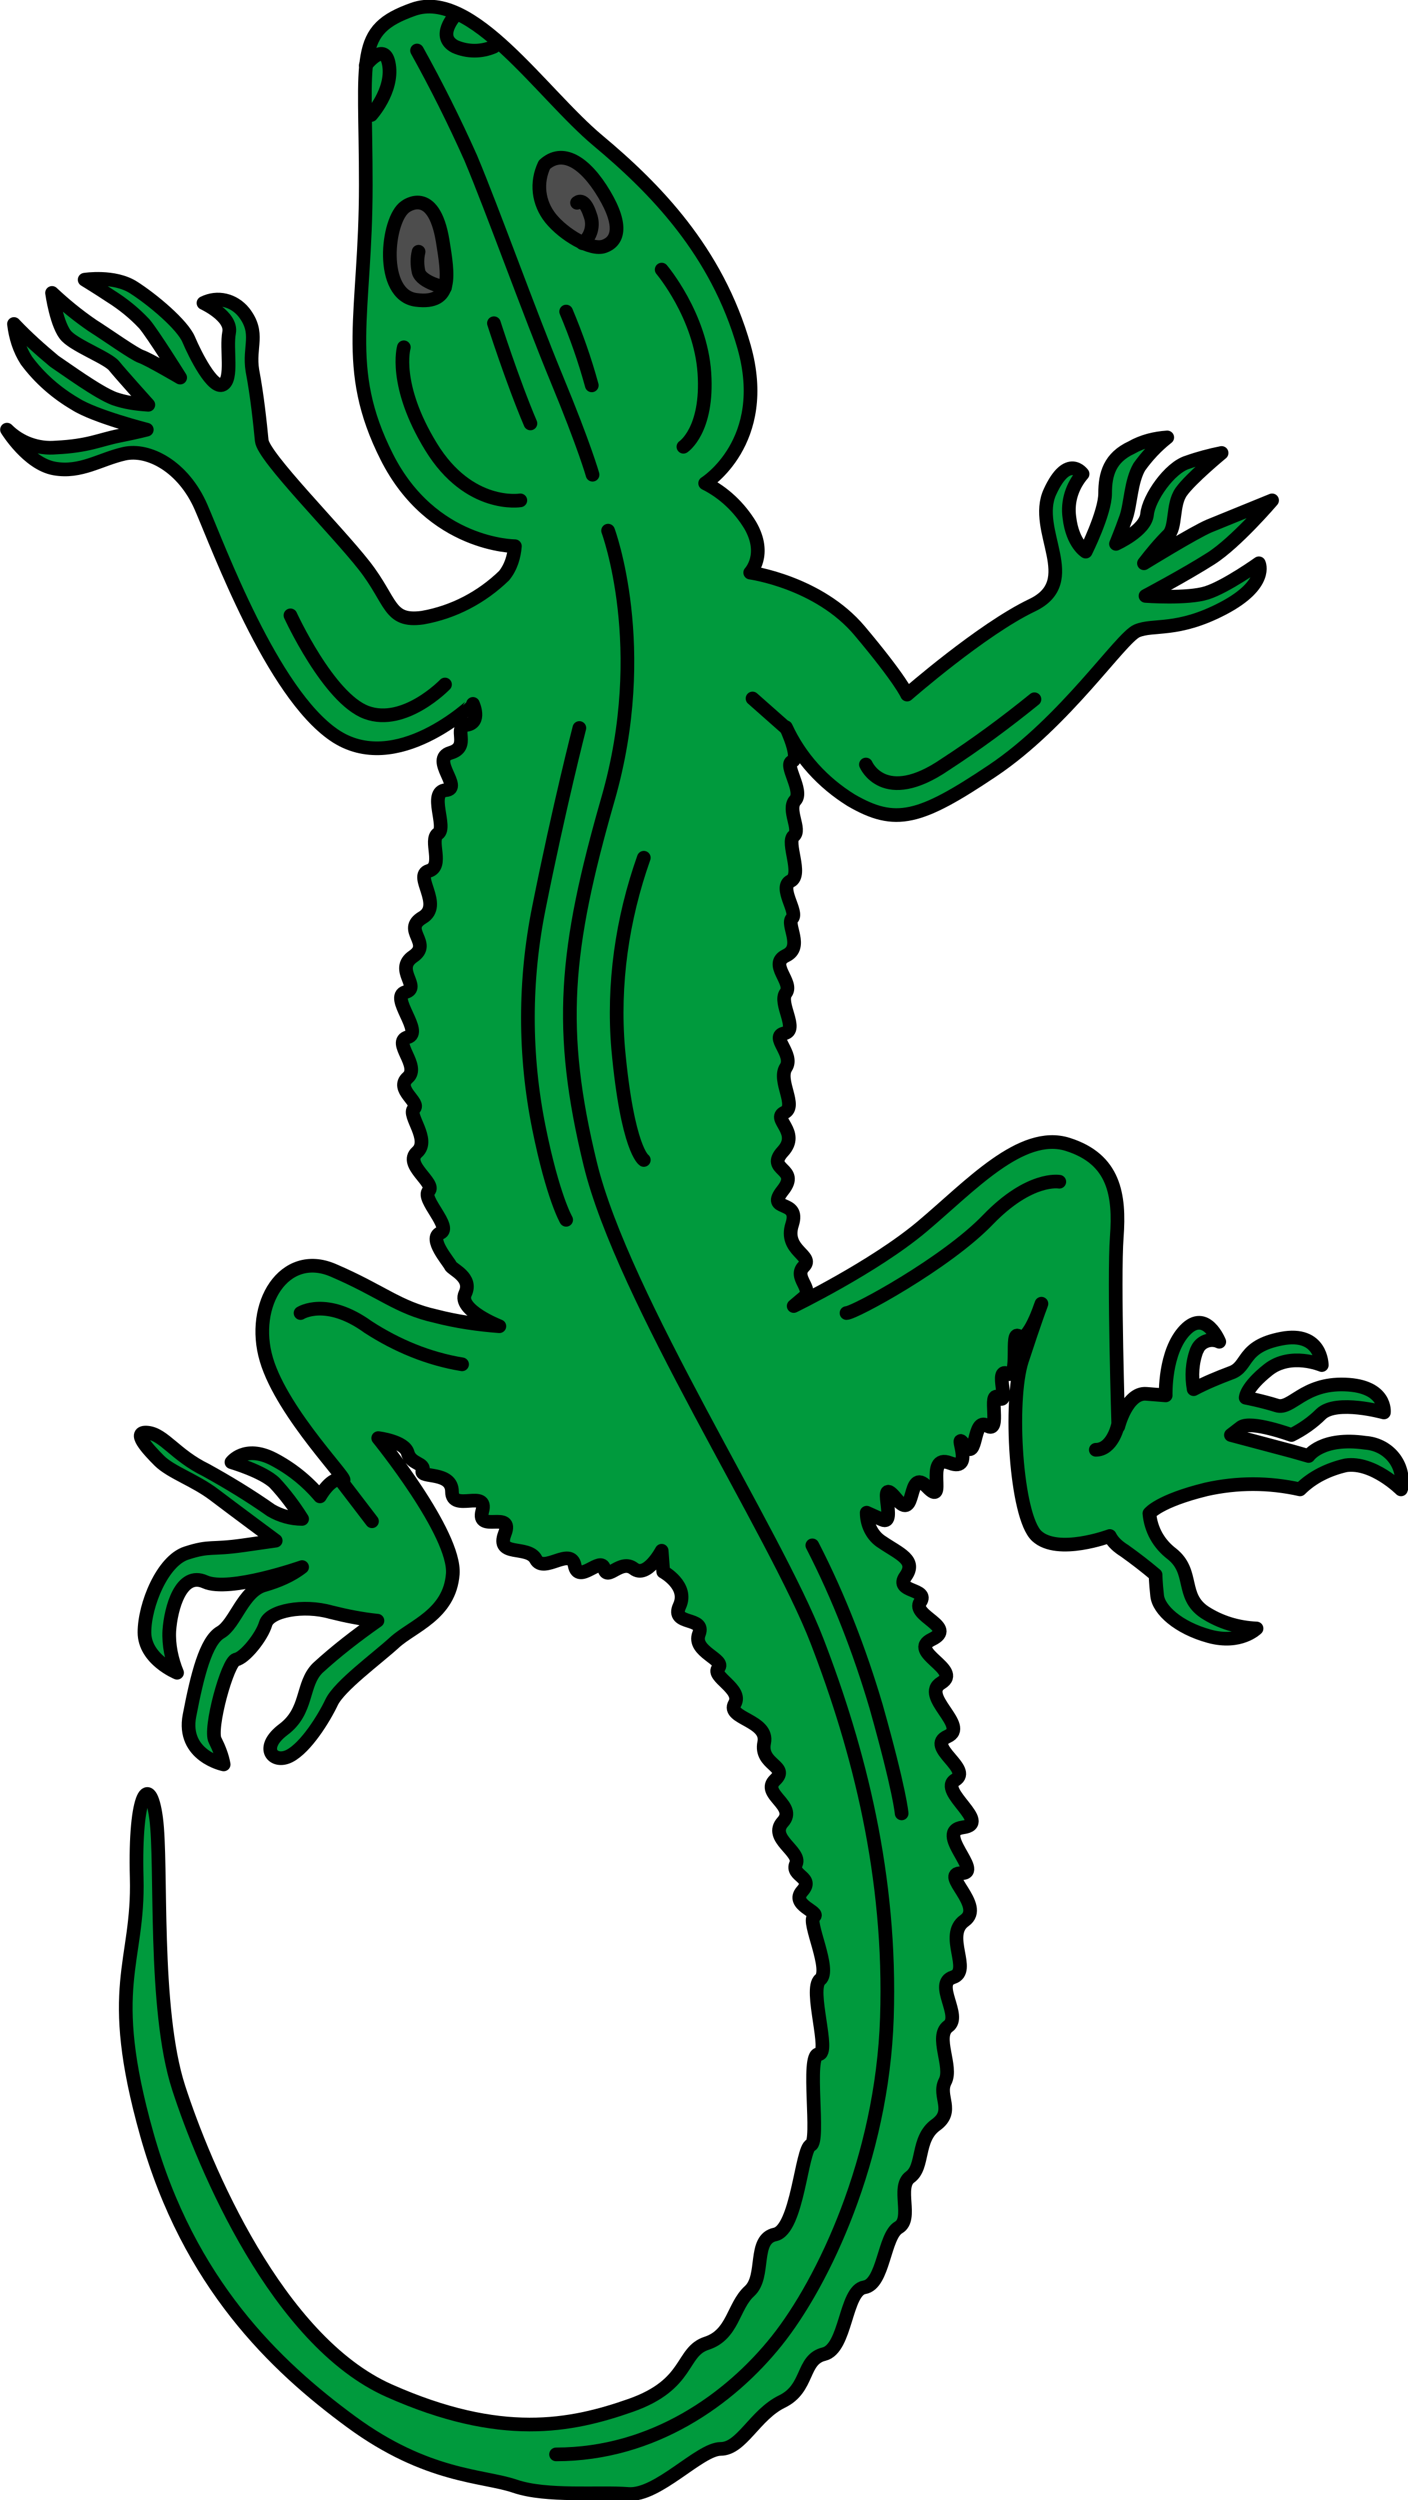 <?xml version="1.0" encoding="utf-8"?>
<!-- Generator: Adobe Illustrator 23.0.2, SVG Export Plug-In . SVG Version: 6.00 Build 0)  -->
<svg version="1.1" id="Réteg_1" xmlns="http://www.w3.org/2000/svg" xmlns:xlink="http://www.w3.org/1999/xlink" x="0px" y="0px"
	 viewBox="0 0 181.3 321.8" style="enable-background:new 0 0 181.3 321.8;" xml:space="preserve">
<title>cimerkep_09</title>
<g>
	<g>
		<path style="fill:#009A3D;" d="M66.3,70.3c0,0-10.7,0-16.5-11.5s-2.7-18.2-2.7-35S45.6,3.9,53.2,1.2S69.7,12,77,18.1
			s15.3,14.2,18.8,26.5s-5,17.6-5,17.6c2.4,1.2,4.4,3.1,5.8,5.4c2.2,3.8,0,6.1,0,6.1s8.8,1.2,14.1,7.5s6.1,8.2,6.1,8.2
			s9.6-8.4,16.1-11.5c6.5-3.1,0-9.6,2.3-14.6s4.2-2.3,4.2-2.3c-1.3,1.5-2,3.5-1.7,5.6c0.4,3.4,2.1,4.4,2.1,4.4s2.5-5,2.5-7.5
			s0.6-4.6,3.4-5.9c1.4-0.8,3-1.2,4.6-1.3c-1.4,1.1-2.6,2.4-3.6,3.8c-1.1,1.9-1.1,4.8-1.7,6.5s-1.3,3.4-1.3,3.4s3.8-1.7,4-3.8
			s2.9-6,5.2-6.7c1.4-0.5,2.9-0.9,4.4-1.2c0,0-4,3.3-5.2,5c-1.2,1.7-0.6,4.6-1.7,5.6c-1.1,1.1-2.1,2.3-3.1,3.6c0,0,6.5-4,8.4-4.8
			l8.1-3.3c0,0-4.6,5.4-7.9,7.5s-8.4,4.8-8.4,4.8s5.4,0.4,7.9-0.4s6.7-3.8,6.7-3.8s1.3,2.7-4.6,5.8s-9,2-11.1,2.9s-9.2,11.7-18.6,18
			s-12.5,7.1-18.2,3.8c-3.7-2.3-6.6-5.5-8.4-9.4c0,0,1.9,4,0.8,4.4s1.5,3.8,0.4,5s0.8,3.8-0.2,4.6s1.2,5-0.4,5.8s1,4,0.2,4.8
			s1.5,3.7-0.8,4.8s1,3.4,0,4.8c-1,1.3,1.7,4.8-0.2,5.2s1.3,2.7,0.2,4.4s1.5,5-0.2,5.8s2.1,2.5-0.2,5s2.3,2.1,0,5s2.3,1,1.2,4.4
			s2.9,4,1.5,5.4s1.3,2.9,0,4l-1.3,1.1c0,0,10.3-5,16.5-10.2s12.8-12.5,18.8-10.6s6.7,6.5,6.3,11.9s0.2,24.4,0.2,24.4
			s1.1-4.4,3.6-4.2l2.5,0.2c0,0-0.2-5.6,2.5-8.4s4.4,1.5,4.4,1.5c-1-0.5-2.3-0.1-2.8,0.9c0,0.1-0.1,0.2-0.1,0.2
			c-0.6,1.6-0.7,3.3-0.4,5c1.5-0.8,3.2-1.5,4.8-2.1c2.3-0.8,1.3-3.4,6.5-4.4s5.2,3.4,5.2,3.4s-4-1.7-6.9,0.6s-2.9,3.6-2.9,3.6
			s2.1,0.4,4,1s3.4-2.9,8.8-2.7s5,3.6,5,3.6s-6.1-1.7-8.1,0.2c-1.1,1.1-2.4,2-3.8,2.7c0,0-5.2-1.9-6.5-1l-1.3,1l7.9,2.1l2.1,0.6
			c0,0,1.7-2.5,7.3-1.7c2.8,0.2,4.9,2.5,4.7,5.3c0,0.2,0,0.5-0.1,0.7c0,0-3.6-3.6-7.1-3.1c-2.2,0.5-4.3,1.5-5.9,3.1
			c-4-0.9-8.1-0.9-12.1,0c-6.1,1.5-7.3,3.1-7.3,3.1c0.2,2.1,1.2,3.9,2.9,5.2c2.9,2.3,1.1,5.4,4.2,7.5c2,1.3,4.3,2,6.7,2.1
			c0,0-2.1,2.1-6.1,1s-6.5-3.4-6.7-5.2s-0.2-2.7-0.2-2.7c-1.3-1.1-2.6-2.1-4-3.1c-0.8-0.5-1.5-1.1-1.9-1.9c0,0-6.7,2.5-9.4,0
			s-3.6-17.4-1.9-22.6s2.5-7.3,2.5-7.3s-1.7,5.2-2.9,4.2s0.2,5.6-1.5,4.8s0.4,4.2-1.1,3.1s0.4,4.8-1.5,3.6s-1.2,4.8-2.9,2.5
			s1.5,3.6-1.9,2.3s-0.2,5.9-2.9,3.1s-1.3,4.8-4,1.5s0.2,3.6-1.8,2.7l-2-0.9c0,1.5,0.7,3,2,3.8c2.2,1.5,4.5,2.3,3,4.4
			s3.1,1.5,1.9,3.3s4.8,3.2,1.5,4.8s4,3.9,1.2,5.6s3.7,5.6,0.8,6.9s3.3,4.2,1,5.6s4.8,5.6,1,6.1s2.7,5.9-0.2,5.9s3.1,4.2,0.4,6.1
			s1,6.5-1.5,7.3s1.2,5-0.6,6.3s0.6,5.2-0.4,7.1s1.3,3.8-1.2,5.6s-1.5,5.4-3.3,6.7s0.4,5.4-1.5,6.5s-1.9,7.3-4.4,7.7
			s-2.3,7.9-5.2,8.6s-1.9,4.4-5.4,6.1s-5.2,6.1-7.9,6.1s-8.1,6.1-11.9,5.8s-10.5,0.4-14.6-1s-11.3-1.1-21.1-8.3s-20.9-17.8-26.3-37
			s-1-21.9-1.3-33s1.7-13.6,2.5-7.7s-0.4,24.5,2.9,34.7s12.7,32.6,27.1,39s23.4,4.6,31.1,1.9s6.4-6.9,9.8-8s3.4-4.8,5.5-6.7
			s0.4-6.7,3.3-7.3s3.4-11.1,4.6-11.5s-0.6-11.7,1-11.7s-1.3-8.4,0.2-9.6s-1.7-7.5-0.8-8.1s-3.1-1.5-1.5-3.3s-1.5-1.9-0.8-3.5
			s-3.6-3.3-1.7-5.4s-2.9-3.6-1-5.4s-2-1.9-1.4-4.8s-4.9-3.1-3.8-5s-3.1-3.5-2.1-4.6s-3.4-2.1-2.5-4.4s-3.7-1-2.5-3.6
			s-2.1-4.4-2.1-4.4l-0.2-2.7c0,0-1.9,3.6-3.6,2.3s-3.4,1.7-3.8,0s-3.3,2.1-3.8-0.4s-4,1.1-5-0.8s-5.2-0.2-4-3.3s-3.7,0-2.9-2.9
			s-3.9,0.2-3.9-2.5s-4.2-1.7-3.8-2.7s-1.5-0.8-1.9-2.3s-3.8-1.9-3.8-1.9s10,12.3,9.6,17.5s-5.2,6.7-7.5,8.8s-7.1,5.6-8.1,7.7
			s-3.3,5.8-5.4,6.9s-4-1-0.8-3.4s2.3-5.8,4.4-7.9c2.4-2.2,5-4.2,7.7-6.1c-2-0.2-4-0.6-6-1.1c-3.5-1-7.9-0.2-8.4,1.5
			s-2.7,4.4-3.8,4.6s-3.5,9-2.7,10.4c0.5,1,0.9,2,1.1,3.1c0,0-5.4-1.1-4.4-6.3s2.1-9.6,4-10.7s2.9-5.4,5.7-6.1
			c1.7-0.5,3.4-1.2,4.8-2.3c0,0-9.4,3.3-12.5,1.9s-4.4,3.4-4.6,6.3c-0.1,1.8,0.3,3.7,1,5.4c0,0-4.2-1.7-4.2-5.2s2.3-9.2,5.4-10.2
			s3.1-0.4,7.3-1l4.2-0.6c0,0-5.4-4-7.9-5.9s-5.6-2.9-7.1-4.4s-3.6-3.8-1.5-3.6s3.6,2.9,7.5,4.8c2.9,1.6,5.7,3.3,8.4,5.2
			c1.2,0.7,2.6,1.1,4,1.1c-1-1.6-2.2-3.2-3.5-4.6c-1.5-1.5-5.6-2.7-5.6-2.7s1.7-2.3,5.4-0.4c2.3,1.2,4.3,2.8,6,4.8
			c0,0,1.5-2.7,2.9-2.1s-7.7-8.4-9.8-15.5s2.3-14.2,8.6-11.5s8.3,4.8,13.2,5.9c2.7,0.7,5.5,1.1,8.2,1.3c0,0-5.4-2.1-4.4-4.2
			s-1.7-3.1-1.9-3.6s-2.9-3.5-1.3-4.2s-2.5-4.4-1.5-5.4s-3.3-3.4-1.5-5s-1.3-4.8-0.4-5.6s-2.5-2.5-0.8-4s-2.1-4.6,0-5.2
			s-2.4-5.2-0.3-5.8s-1.5-2.9,1-4.6s-1.5-3.4,1.2-5s-1.2-5.4,0.8-6s0-4,1.2-4.8s-1.3-5.4,1-5.6s-2.1-4,0.6-4.8s0.2-3.3,2.1-3.6
			s0.8-2.7,0.8-2.7S51,100.1,43,94.6s-14.8-24-17.1-29.3s-6.8-7.6-9.9-6.9s-5.6,2.5-9,1.9s-6.1-5-6.1-5c1.7,1.7,4,2.5,6.3,2.3
			c4.2-0.2,5.6-1,8.1-1.5s3.6-0.8,3.6-0.8s-6.7-1.7-9.2-3.3c-2.4-1.4-4.6-3.3-6.3-5.6C2.5,45,2,43.4,1.8,41.7
			C3.4,43.4,5.2,45,7,46.5c1.5,1,5.6,4,7.7,4.8c1.4,0.5,2.9,0.7,4.4,0.8c0,0-3.6-4-4.4-5s-4.8-2.5-6.1-3.8s-1.9-5.6-1.9-5.6
			c1.6,1.5,3.3,2.9,5.2,4.2c1.9,1.2,5.4,3.7,6.3,4s5,2.7,5,2.7s-3.5-5.6-4.6-6.9c-1.3-1.4-2.8-2.6-4.4-3.6c-1.5-1-3.3-2.1-3.3-2.1
			s3.8-0.6,6.3,1s6.3,4.8,7.1,6.7s3.1,6.5,4.4,5.8s0.4-4.6,0.8-6.7S26.2,39,26.2,39c1.8-0.9,3.9-0.4,5.2,1.2
			c2.1,2.7,0.6,4.4,1.1,7.5c0.6,3.1,1,6.9,1.2,9s9.6,11.5,13.2,16.1s3.1,7.3,7.5,6.7c4-0.7,7.6-2.6,10.5-5.4
			C65.8,73,66.2,71.6,66.3,70.3"/>
		<path style="fill:none;stroke:#000000;stroke-width:1.76;stroke-linecap:round;stroke-linejoin:round;" d="M66.3,70.3
			c0,0-10.7,0-16.5-11.5s-2.7-18.2-2.7-35S45.6,3.9,53.2,1.2S69.7,12,77,18.1s15.3,14.2,18.8,26.5s-5,17.6-5,17.6
			c2.4,1.2,4.4,3.1,5.8,5.4c2.2,3.8,0,6.1,0,6.1s8.8,1.2,14.1,7.5s6.1,8.2,6.1,8.2s9.6-8.4,16.1-11.5c6.5-3.1,0-9.6,2.3-14.6
			s4.2-2.3,4.2-2.3c-1.3,1.5-2,3.5-1.7,5.6c0.4,3.4,2.1,4.4,2.1,4.4s2.5-5,2.5-7.5s0.6-4.6,3.4-5.9c1.4-0.8,3-1.2,4.6-1.3
			c-1.4,1.1-2.6,2.4-3.6,3.8c-1.1,1.9-1.1,4.8-1.7,6.5s-1.3,3.4-1.3,3.4s3.8-1.7,4-3.8s2.9-6,5.2-6.7c1.4-0.5,2.9-0.9,4.4-1.2
			c0,0-4,3.3-5.2,5c-1.2,1.7-0.6,4.6-1.7,5.6c-1.1,1.1-2.1,2.3-3.1,3.6c0,0,6.5-4,8.4-4.8l8.1-3.3c0,0-4.6,5.4-7.9,7.5
			s-8.4,4.8-8.4,4.8s5.4,0.4,7.9-0.4s6.7-3.8,6.7-3.8s1.3,2.7-4.6,5.8s-9,2-11.1,2.9s-9.2,11.7-18.6,18s-12.5,7.1-18.2,3.8
			c-3.7-2.3-6.6-5.5-8.4-9.4c0,0,1.9,4,0.8,4.4s1.5,3.8,0.4,5s0.8,3.8-0.2,4.6s1.2,5-0.4,5.8s1,4,0.2,4.8s1.5,3.7-0.8,4.8
			s1,3.4,0,4.8c-1,1.3,1.7,4.8-0.2,5.2s1.3,2.7,0.2,4.4s1.5,5-0.2,5.8s2.1,2.5-0.2,5s2.3,2.1,0,5s2.3,1,1.2,4.4s2.9,4,1.5,5.4
			s1.3,2.9,0,4l-1.3,1.1c0,0,10.3-5,16.5-10.2s12.8-12.5,18.8-10.6s6.7,6.5,6.3,11.9s0.2,24.4,0.2,24.4s1.1-4.4,3.6-4.2l2.5,0.2
			c0,0-0.2-5.6,2.5-8.4s4.4,1.5,4.4,1.5c-1-0.5-2.3-0.1-2.8,0.9c0,0.1-0.1,0.2-0.1,0.2c-0.6,1.6-0.7,3.3-0.4,5
			c1.5-0.8,3.2-1.5,4.8-2.1c2.3-0.8,1.3-3.4,6.5-4.4s5.2,3.4,5.2,3.4s-4-1.7-6.9,0.6s-2.9,3.6-2.9,3.6s2.1,0.4,4,1s3.4-2.9,8.8-2.7
			s5,3.6,5,3.6s-6.1-1.7-8.1,0.2c-1.1,1.1-2.4,2-3.8,2.7c0,0-5.2-1.9-6.5-1l-1.3,1l7.9,2.1l2.1,0.6c0,0,1.7-2.5,7.3-1.7
			c2.8,0.2,4.9,2.5,4.7,5.3c0,0.2,0,0.5-0.1,0.7c0,0-3.6-3.6-7.1-3.1c-2.2,0.5-4.3,1.5-5.9,3.1c-4-0.9-8.1-0.9-12.1,0
			c-6.1,1.5-7.3,3.1-7.3,3.1c0.2,2.1,1.2,3.9,2.9,5.2c2.9,2.3,1.1,5.4,4.2,7.5c2,1.3,4.3,2,6.7,2.1c0,0-2.1,2.1-6.1,1
			s-6.5-3.4-6.7-5.2s-0.2-2.7-0.2-2.7c-1.3-1.1-2.6-2.1-4-3.1c-0.8-0.5-1.5-1.1-1.9-1.9c0,0-6.7,2.5-9.4,0s-3.6-17.4-1.9-22.6
			s2.5-7.3,2.5-7.3s-1.7,5.2-2.9,4.2s0.2,5.6-1.5,4.8s0.4,4.2-1.1,3.1s0.4,4.8-1.5,3.6s-1.2,4.8-2.9,2.5s1.5,3.6-1.9,2.3
			s-0.2,5.9-2.9,3.1s-1.3,4.8-4,1.5s0.2,3.6-1.8,2.7l-2-0.9c0,1.5,0.7,3,2,3.8c2.2,1.5,4.5,2.3,3,4.4s3.1,1.5,1.9,3.3
			s4.8,3.2,1.5,4.8s4,3.9,1.2,5.6s3.7,5.6,0.8,6.9s3.3,4.2,1,5.6s4.8,5.6,1,6.1s2.7,5.9-0.2,5.9s3.1,4.2,0.4,6.1s1,6.5-1.5,7.3
			s1.2,5-0.6,6.3s0.6,5.2-0.4,7.1s1.3,3.8-1.2,5.6s-1.5,5.4-3.3,6.7s0.4,5.4-1.5,6.5s-1.9,7.3-4.4,7.7s-2.3,7.9-5.2,8.6
			s-1.9,4.4-5.4,6.1s-5.2,6.1-7.9,6.1s-8.1,6.1-11.9,5.8s-10.5,0.4-14.6-1s-11.3-1.1-21.1-8.3s-20.9-17.8-26.3-37s-1-21.9-1.3-33
			s1.7-13.6,2.5-7.7s-0.4,24.5,2.9,34.7s12.7,32.6,27.1,39s23.4,4.6,31.1,1.9s6.4-6.9,9.8-8s3.4-4.8,5.5-6.7s0.4-6.7,3.3-7.3
			s3.4-11.1,4.6-11.5s-0.6-11.7,1-11.7s-1.3-8.4,0.2-9.6s-1.7-7.5-0.8-8.1s-3.1-1.5-1.5-3.3s-1.5-1.9-0.8-3.5s-3.6-3.3-1.7-5.4
			s-2.9-3.6-1-5.4s-2-1.9-1.4-4.8s-4.9-3.1-3.8-5s-3.1-3.5-2.1-4.6s-3.4-2.1-2.5-4.4s-3.7-1-2.5-3.6s-2.1-4.4-2.1-4.4l-0.2-2.7
			c0,0-1.9,3.6-3.6,2.3s-3.4,1.7-3.8,0s-3.3,2.1-3.8-0.4s-4,1.1-5-0.8s-5.2-0.2-4-3.3s-3.7,0-2.9-2.9s-3.9,0.2-3.9-2.5
			s-4.2-1.7-3.8-2.7s-1.5-0.8-1.9-2.3s-3.8-1.9-3.8-1.9s10,12.3,9.6,17.5s-5.2,6.7-7.5,8.8s-7.1,5.6-8.1,7.7s-3.3,5.8-5.4,6.9
			s-4-1-0.8-3.4s2.3-5.8,4.4-7.9c2.4-2.2,5-4.2,7.7-6.1c-2-0.2-4-0.6-6-1.1c-3.5-1-7.9-0.2-8.4,1.5s-2.7,4.4-3.8,4.6
			s-3.5,9-2.7,10.4c0.5,1,0.9,2,1.1,3.1c0,0-5.4-1.1-4.4-6.3s2.1-9.6,4-10.7s2.9-5.4,5.7-6.1c1.7-0.5,3.4-1.2,4.8-2.3
			c0,0-9.4,3.3-12.5,1.9s-4.4,3.4-4.6,6.3c-0.1,1.8,0.3,3.7,1,5.4c0,0-4.2-1.7-4.2-5.2s2.3-9.2,5.4-10.2s3.1-0.4,7.3-1l4.2-0.6
			c0,0-5.4-4-7.9-5.9s-5.6-2.9-7.1-4.4s-3.6-3.8-1.5-3.6s3.6,2.9,7.5,4.8c2.9,1.6,5.7,3.3,8.4,5.2c1.2,0.7,2.6,1.1,4,1.1
			c-1-1.6-2.2-3.2-3.5-4.6c-1.5-1.5-5.6-2.7-5.6-2.7s1.7-2.3,5.4-0.4c2.3,1.2,4.3,2.8,6,4.8c0,0,1.5-2.7,2.9-2.1s-7.7-8.4-9.8-15.5
			s2.3-14.2,8.6-11.5s8.3,4.8,13.2,5.9c2.7,0.7,5.5,1.1,8.2,1.3c0,0-5.4-2.1-4.4-4.2s-1.7-3.1-1.9-3.6s-2.9-3.5-1.3-4.2
			s-2.5-4.4-1.5-5.4s-3.3-3.4-1.5-5s-1.3-4.8-0.4-5.6s-2.5-2.5-0.8-4s-2.1-4.6,0-5.2s-2.4-5.2-0.3-5.8s-1.5-2.9,1-4.6
			s-1.5-3.4,1.2-5s-1.2-5.4,0.8-6s0-4,1.2-4.8s-1.3-5.4,1-5.6s-2.1-4,0.6-4.8s0.2-3.3,2.1-3.6s0.8-2.7,0.8-2.7S51,100.1,43,94.6
			s-14.8-24-17.1-29.3s-6.8-7.6-9.9-6.9s-5.6,2.5-9,1.9s-6.1-5-6.1-5c1.7,1.7,4,2.5,6.3,2.3c4.2-0.2,5.6-1,8.1-1.5s3.6-0.8,3.6-0.8
			s-6.7-1.7-9.2-3.3c-2.4-1.4-4.6-3.3-6.3-5.6C2.5,45,2,43.4,1.8,41.7C3.4,43.4,5.2,45,7,46.5c1.5,1,5.6,4,7.7,4.8
			c1.4,0.5,2.9,0.7,4.4,0.8c0,0-3.6-4-4.4-5s-4.8-2.5-6.1-3.8s-1.9-5.6-1.9-5.6c1.6,1.5,3.3,2.9,5.2,4.2c1.9,1.2,5.4,3.7,6.3,4
			s5,2.7,5,2.7s-3.5-5.6-4.6-6.9c-1.3-1.4-2.8-2.6-4.4-3.6c-1.5-1-3.3-2.1-3.3-2.1s3.8-0.6,6.3,1s6.3,4.8,7.1,6.7s3.1,6.5,4.4,5.8
			s0.4-4.6,0.8-6.7S26.2,39,26.2,39c1.8-0.9,3.9-0.4,5.2,1.2c2.1,2.7,0.6,4.4,1.1,7.5c0.6,3.1,1,6.9,1.2,9s9.6,11.5,13.2,16.1
			s3.1,7.3,7.5,6.7c4-0.7,7.6-2.6,10.5-5.4C65.8,73,66.2,71.6,66.3,70.3z"/>
		<path style="fill:#4D4D4D;" d="M52.2,26.6c-2.4,1.6-3.4,11.4,1.4,12s4.1-3.2,3.4-7.6C55.8,23.8,52.2,26.6,52.2,26.6"/>
		<path style="fill:none;stroke:#000000;stroke-width:1.76;stroke-linecap:round;stroke-linejoin:round;" d="M52.2,26.6
			c-2.4,1.6-3.4,11.4,1.4,12s4.1-3.2,3.4-7.6C55.8,23.8,52.2,26.6,52.2,26.6z"/>
		<path style="fill:#4D4D4D;" d="M70.1,21.2c2.3-2.1,5.2-0.4,7.7,3.8s1.7,6.1,0,6.7s-5.2-1.5-6.9-3.6C69.3,26.1,69,23.5,70.1,21.2"
			/>
		<path style="fill:none;stroke:#000000;stroke-width:1.76;stroke-linecap:round;stroke-linejoin:round;" d="M70.1,21.2
			c2.3-2.1,5.2-0.4,7.7,3.8s1.7,6.1,0,6.7s-5.2-1.5-6.9-3.6C69.3,26.1,69,23.5,70.1,21.2z"/>
		<path style="fill:none;stroke:#000000;stroke-width:1.76;stroke-linecap:round;stroke-linejoin:round;" d="M75,31.3
			c1.1-0.8,1.5-2.3,1-3.6c-0.8-2.5-1.7-1.6-1.7-1.6"/>
		<path style="fill:none;stroke:#000000;stroke-width:1.76;stroke-linecap:round;stroke-linejoin:round;" d="M57.3,37
			c0,0-3-0.6-3.4-2c-0.2-0.9-0.2-1.8,0-2.6"/>
		<path style="fill:none;stroke:#000000;stroke-width:1.76;stroke-linecap:round;stroke-linejoin:round;" d="M78.3,68.3
			c0,0,5.6,15,0,34.5s-6.5,29.7-2.3,47s23.8,47.4,29.2,61.4s9.6,30.3,9,48.5s-8.2,34.1-14.2,41.6s-15.9,14.6-28.4,14.6"/>
		
			<line style="fill:none;stroke:#000000;stroke-width:1.76;stroke-linecap:round;stroke-linejoin:round;" x1="44" y1="190.7" x2="47.9" y2="195.8"/>
		<path style="fill:none;stroke:#000000;stroke-width:1.76;stroke-linecap:round;stroke-linejoin:round;" d="M143.9,183.6
			c0,0-0.7,3-2.8,3"/>
		
			<line style="fill:none;stroke:#000000;stroke-width:1.76;stroke-linecap:round;stroke-linejoin:round;" x1="101.2" y1="93.7" x2="96.9" y2="89.9"/>
		<path style="fill:none;stroke:#000000;stroke-width:1.76;stroke-linecap:round;stroke-linejoin:round;" d="M52,44.7
			c0,0-1.4,4.8,3.5,12.8S67,64.4,67,64.4"/>
		<path style="fill:none;stroke:#000000;stroke-width:1.76;stroke-linecap:round;stroke-linejoin:round;" d="M85.2,34.7
			c0,0,5,5.9,5.5,13.3s-2.7,9.5-2.7,9.5"/>
		<path style="fill:none;stroke:#000000;stroke-width:1.76;stroke-linecap:round;stroke-linejoin:round;" d="M47.1,8.4
			c0,0,2.5-3.3,3,0s-2.3,6.4-2.3,6.4"/>
		<path style="fill:none;stroke:#000000;stroke-width:1.76;stroke-linecap:round;stroke-linejoin:round;" d="M58.6,2
			c0,0-2.5,2.7,0,4c1.6,0.7,3.4,0.7,5,0"/>
		<path style="fill:none;stroke:#000000;stroke-width:1.76;stroke-linecap:round;stroke-linejoin:round;" d="M53.7,6.5
			c2.5,4.5,4.8,9.1,6.9,13.8c2.9,6.9,7.5,19.8,11.1,28.5s4.6,12.3,4.6,12.3"/>
		<path style="fill:none;stroke:#000000;stroke-width:1.76;stroke-linecap:round;stroke-linejoin:round;" d="M63.6,41.6
			c0,0,2.4,7.5,4.7,12.9"/>
		<path style="fill:none;stroke:#000000;stroke-width:1.76;stroke-linecap:round;stroke-linejoin:round;" d="M72.9,40.1
			c1.3,3.1,2.4,6.2,3.3,9.5"/>
		<path style="fill:none;stroke:#000000;stroke-width:1.76;stroke-linecap:round;stroke-linejoin:round;" d="M37.4,79.2
			c0,0,4.9,10.7,9.8,12.5s10.1-3.6,10.1-3.6"/>
		<path style="fill:none;stroke:#000000;stroke-width:1.76;stroke-linecap:round;stroke-linejoin:round;" d="M74.6,93.7
			c0,0-2.6,10.1-5.2,23.1c-1.9,9.4-1.9,19,0,28.4c1.8,8.9,3.5,11.8,3.5,11.8"/>
		<path style="fill:none;stroke:#000000;stroke-width:1.76;stroke-linecap:round;stroke-linejoin:round;" d="M82.9,110.4
			c-2.8,7.9-4,16.3-3.3,24.6c1.2,13,3.3,14.3,3.3,14.3"/>
		<path style="fill:none;stroke:#000000;stroke-width:1.76;stroke-linecap:round;stroke-linejoin:round;" d="M104.6,198.9
			c3.4,6.6,6.1,13.6,8.2,20.7c3.1,11,3.3,13.8,3.3,13.8"/>
		<path style="fill:none;stroke:#000000;stroke-width:1.76;stroke-linecap:round;stroke-linejoin:round;" d="M111.5,98.4
			c0,0,2.3,5.4,10.2,0c4-2.6,7.8-5.4,11.5-8.4"/>
		<path style="fill:none;stroke:#000000;stroke-width:1.76;stroke-linecap:round;stroke-linejoin:round;" d="M109,169
			c1,0,12.8-6.4,18.2-12s9.2-4.9,9.2-4.9"/>
		<path style="fill:none;stroke:#000000;stroke-width:1.76;stroke-linecap:round;stroke-linejoin:round;" d="M38.7,169
			c0,0,3.3-2.1,8.7,1.8c3.7,2.4,7.8,4.1,12.1,4.8"/>
	</g>
</g>
</svg>
